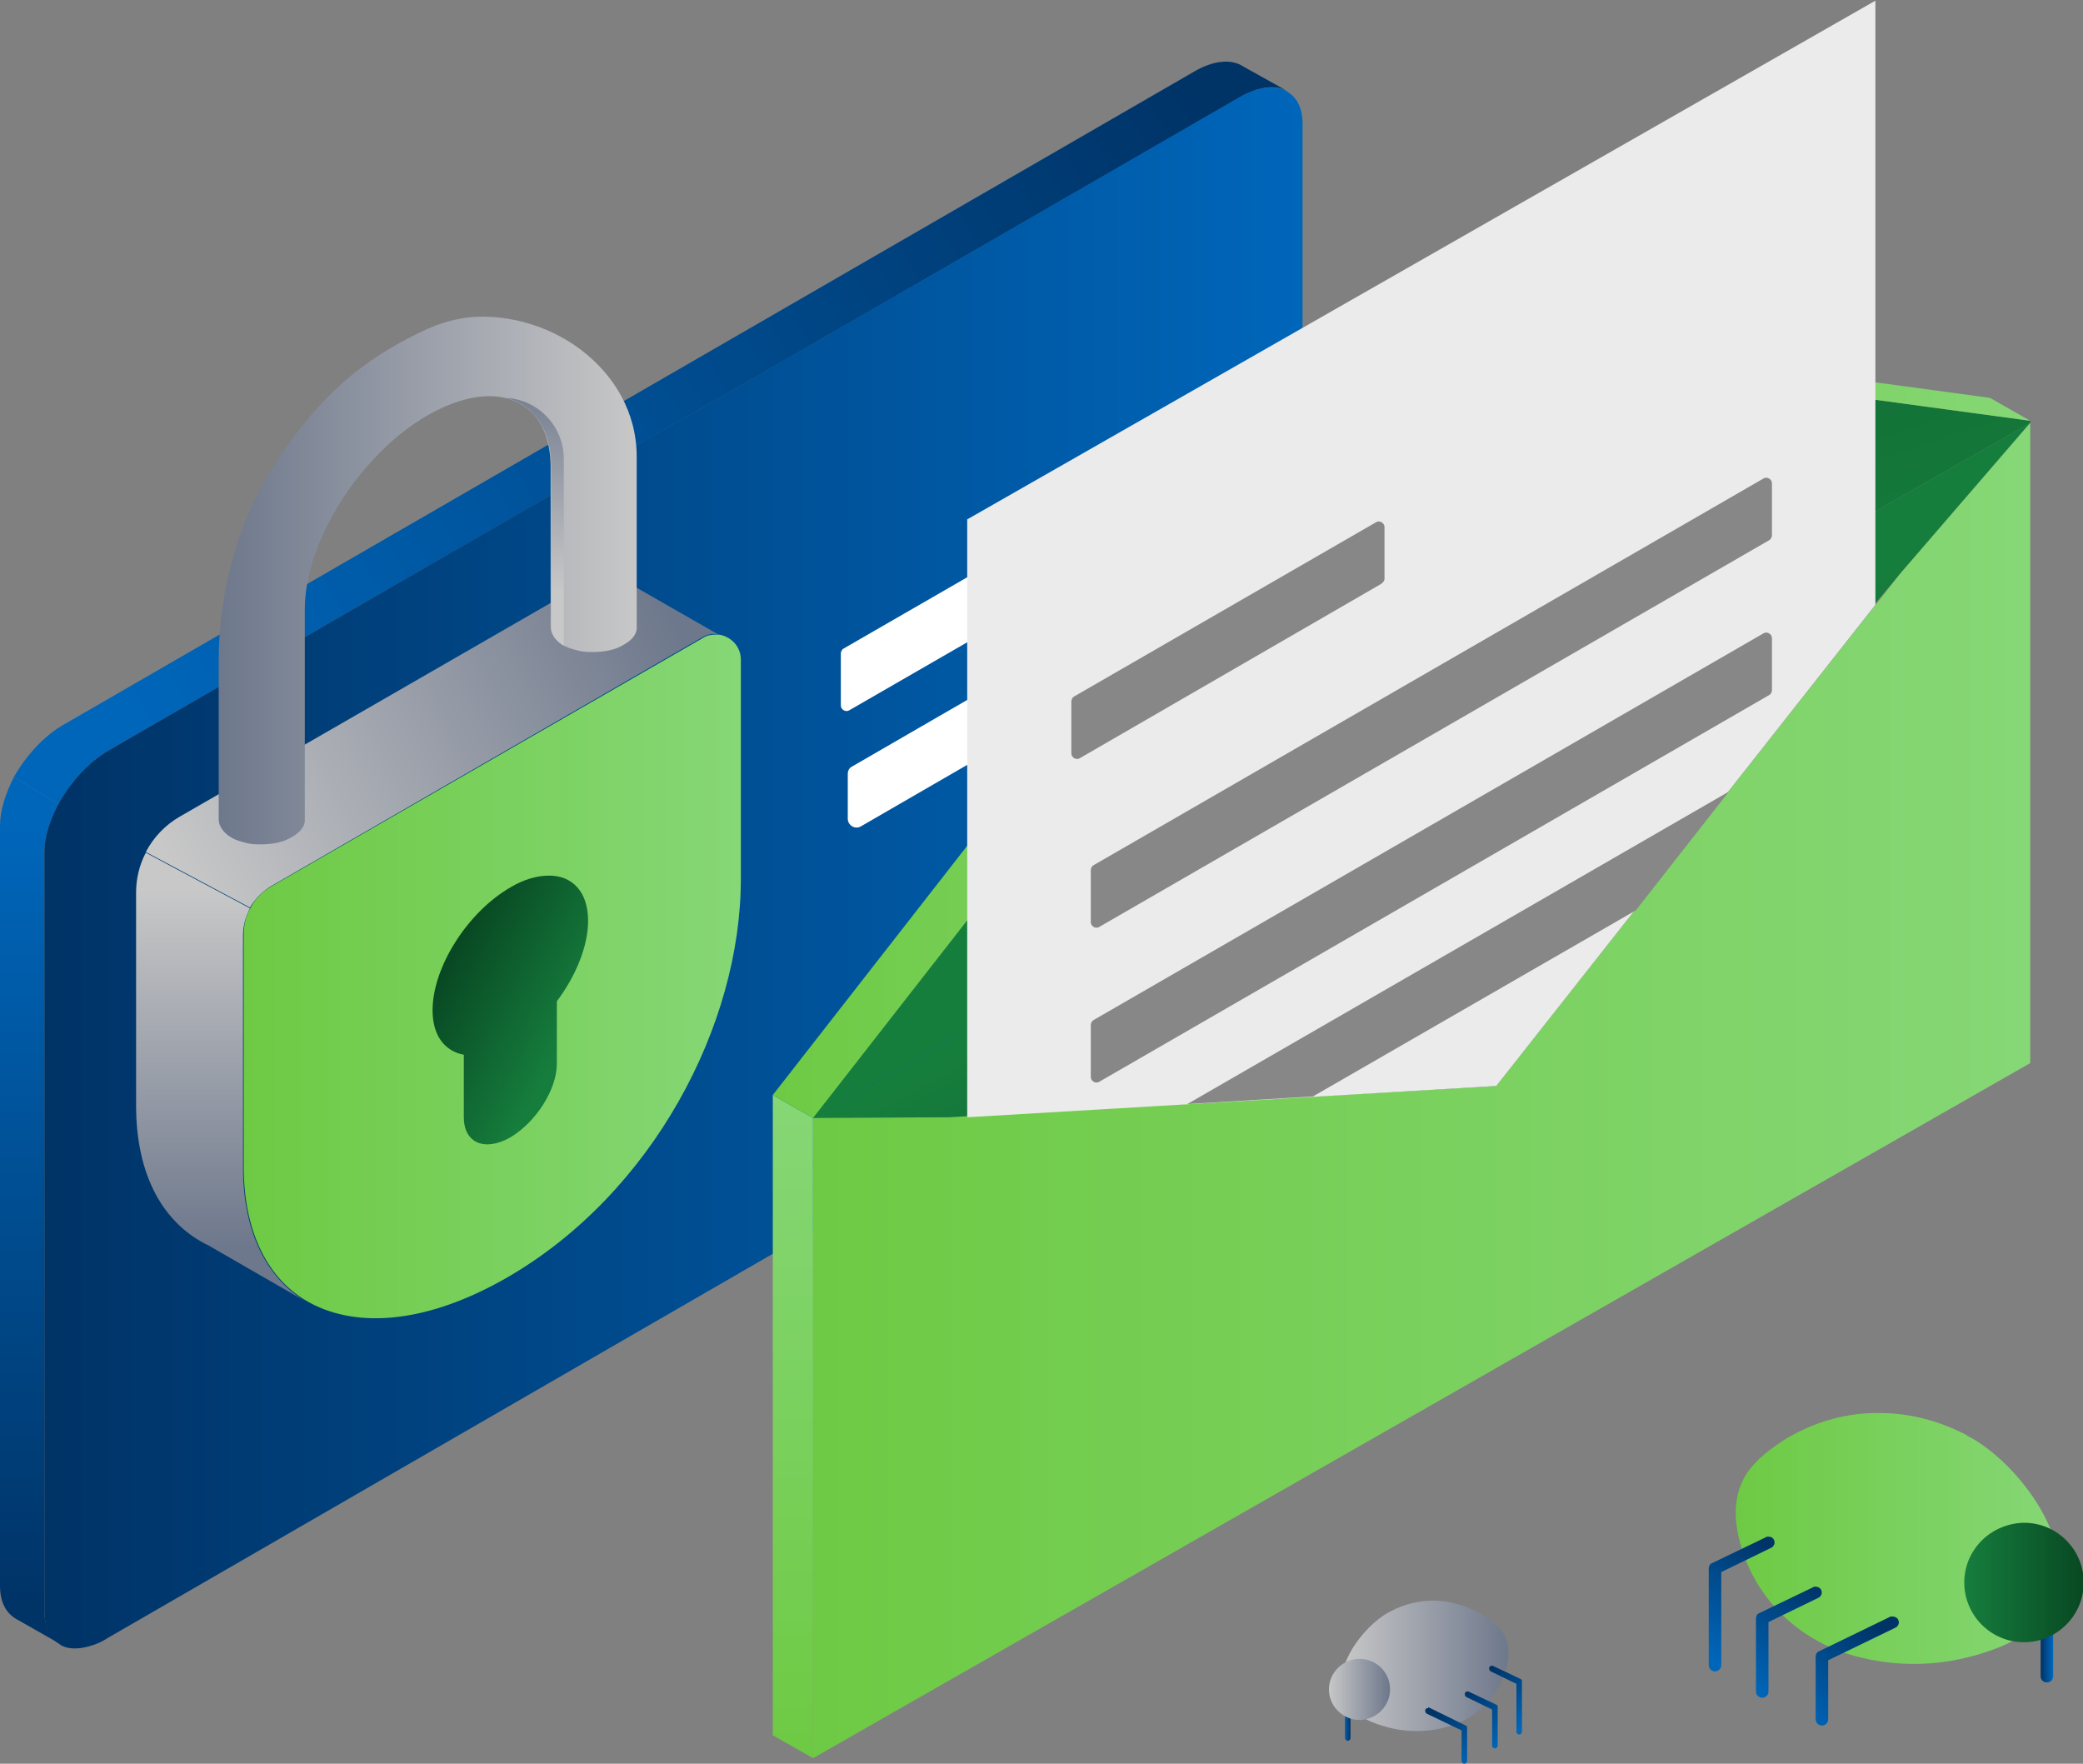 <?xml version="1.0" encoding="utf-8"?>
<!-- Generator: Adobe Illustrator 22.0.0, SVG Export Plug-In . SVG Version: 6.00 Build 0)  -->
<svg version="1.0" id="Ebene_1" xmlns="http://www.w3.org/2000/svg" xmlns:xlink="http://www.w3.org/1999/xlink" x="0px" y="0px"
	  width="300px" height="254px" viewBox="0 0 300 254" enable-background="new 0 0 300 254" xml:space="preserve">
<rect x="0" y="0" width="300" height="254" fill="#808080" stroke="none"/>
<g>
	<g>
		<g>
			<linearGradient id="SVGID_1_" gradientUnits="userSpaceOnUse" x1="4.2" y1="232.377" x2="4.2" y2="118.642">
				<stop  offset="0" style="stop-color:#003366"/>
				<stop  offset="1" style="stop-color:#0066BA"/>
			</linearGradient>
			<path fill="url(#SVGID_1_)" d="M8.4,236.6l-5.8-3.3C1,232.5,0,230.9,0,228.4V118.9c0-2.2,0.8-4.6,2-7l6.4,3.9
				c-1.2,2.3-2,4.7-2,6.8v109.5C6.4,234.2,7.2,235.7,8.4,236.6"/>
			<linearGradient id="SVGID_2_" gradientUnits="userSpaceOnUse" x1="175.288" y1="13.95" x2="19.778" y2="103.698">
				<stop  offset="0" style="stop-color:#003366"/>
				<stop  offset="1" style="stop-color:#0066BA"/>
			</linearGradient>
			<path fill="url(#SVGID_2_)" d="M185.2,13c-1.7-0.8-4-0.5-6.6,1L15.6,108.1c-2.9,1.7-5.5,4.6-7.2,7.7L2,111.9
				c1.7-3,4.3-5.9,7.1-7.5l162.9-94.1c2.9-1.7,5.5-1.8,7.1-0.7L185.2,13z"/>
		</g>
		<g>
			<defs>
				<path id="SVGID_3_" d="M172.1,10.3L9.2,104.4c-2.9,1.7-5.5,4.5-7.1,7.5l6.4,3.9c1.7-3.1,4.3-6,7.2-7.7L178.5,14
					c2.6-1.5,4.9-1.8,6.6-1l-5.9-3.4c-0.7-0.5-1.6-0.7-2.6-0.7C175.3,8.9,173.8,9.3,172.1,10.3"/>
			</defs>
			<clipPath id="SVGID_4_">
				<use xlink:href="#SVGID_3_"  overflow="visible"/>
			</clipPath>
		</g>
		<g>
			<defs>
				<path id="SVGID_5_" d="M0,118.9v109.5c0,2.5,1,4.2,2.6,4.9l5.8,3.3c-1.2-0.9-1.9-2.4-1.9-4.5V122.6c0-2.1,0.7-4.5,2-6.8L2,111.9
					C0.8,114.2,0,116.7,0,118.9"/>
			</defs>
			<clipPath id="SVGID_6_">
				<use xlink:href="#SVGID_5_"  overflow="visible"/>
			</clipPath>
		</g>
		<g>
			<defs>
				<path id="SVGID_7_" d="M178.5,14L15.6,108.1c-2.9,1.7-5.5,4.6-7.2,7.7c-1.2,2.3-2,4.7-2,6.8v109.5c0,2.1,0.7,3.7,1.9,4.5
					c0.2,0.1,0.4,0.3,0.6,0.4c0.8,0.4,1.8,0.5,3,0.3c1.1-0.2,2.4-0.6,3.6-1.4l162.9-94.1c5.1-2.9,9.2-9.4,9.2-14.5V17.9
					c0-0.2,0-0.4,0-0.5c-0.1-1.9-0.8-3.2-1.9-4l0,0c-0.2-0.1-0.4-0.3-0.6-0.4c-0.6-0.3-1.3-0.4-2-0.4C181.8,12.6,180.2,13,178.5,14"
					/>
			</defs>
			<linearGradient id="SVGID_8_" gradientUnits="userSpaceOnUse" x1="6.439" y1="124.956" x2="187.724" y2="124.956">
				<stop  offset="0" style="stop-color:#003366"/>
				<stop  offset="1" style="stop-color:#0066BA"/>
			</linearGradient>
			<use xlink:href="#SVGID_7_"  overflow="visible" fill="url(#SVGID_8_)"/>
			<clipPath id="SVGID_9_">
				<use xlink:href="#SVGID_7_"  overflow="visible"/>
			</clipPath>
		</g>
		<g>
			<path fill="#FFFFFF" d="M147,105.7L124,119c-0.8,0.5-1.9-0.1-1.9-1.1v-6.4c0-0.5,0.2-0.9,0.6-1.1l23-13.3
				c0.8-0.5,1.9,0.1,1.9,1.1v6.4C147.6,105,147.4,105.5,147,105.7"/>
			<path fill="#FFFFFF" d="M177.1,70.7l-54.8,31.6c-0.5,0.3-1.2-0.1-1.2-0.7v-7.5c0-0.3,0.2-0.6,0.4-0.7l54.8-31.6
				c0.5-0.3,1.2,0.1,1.2,0.7V70C177.5,70.3,177.3,70.5,177.1,70.7"/>
		</g>
		<g>
			<defs>
				<polygon id="SVGID_10_" points="117.1,160.7 117.1,161 292.4,60.9 292.4,60.6 204.7,48.7 				"/>
			</defs>
			<linearGradient id="SVGID_11_" gradientUnits="userSpaceOnUse" x1="205.197" y1="112.169" x2="159.083" y2="-25.449">
				<stop  offset="0" style="stop-color:#167E3D"/>
				<stop  offset="1" style="stop-color:#084823"/>
			</linearGradient>
			<use xlink:href="#SVGID_10_"  overflow="visible" fill="url(#SVGID_11_)"/>
			<clipPath id="SVGID_12_">
				<use xlink:href="#SVGID_10_"  overflow="visible"/>
			</clipPath>
		</g>
		<g>
			<defs>
				<polygon id="SVGID_13_" points="117.1,161 136.7,160.9 139.1,160.9 215.5,156.4 269.9,87.1 273.6,82.7 292.4,60.9 				"/>
			</defs>
			<linearGradient id="SVGID_14_" gradientUnits="userSpaceOnUse" x1="207.001" y1="115.295" x2="242.222" y2="182.47">
				<stop  offset="0" style="stop-color:#167E3D"/>
				<stop  offset="1" style="stop-color:#084823"/>
			</linearGradient>
			<use xlink:href="#SVGID_13_"  overflow="visible" fill="url(#SVGID_14_)"/>
			<clipPath id="SVGID_15_">
				<use xlink:href="#SVGID_13_"  overflow="visible"/>
			</clipPath>
		</g>
		<g>
			<defs>
				<polygon id="SVGID_16_" points="273.6,82.7 215.5,156.4 136.7,160.9 117.1,161 117.1,172.1 117.1,253.2 292.4,153.1 292.4,72
					292.4,60.9 				"/>
			</defs>
			<linearGradient id="SVGID_17_" gradientUnits="userSpaceOnUse" x1="117.068" y1="157.057" x2="292.409" y2="157.057">
				<stop  offset="0" style="stop-color:#6ECA44"/>
				<stop  offset="1" style="stop-color:#86D776"/>
			</linearGradient>
			<use xlink:href="#SVGID_16_"  overflow="visible" fill="url(#SVGID_17_)"/>
			<clipPath id="SVGID_18_">
				<use xlink:href="#SVGID_16_"  overflow="visible"/>
			</clipPath>
		</g>
		<g>
			<defs>
				<polygon id="SVGID_19_" points="111.3,249.9 117.1,253.2 117.1,161 111.3,157.7 				"/>
			</defs>
			<linearGradient id="SVGID_20_" gradientUnits="userSpaceOnUse" x1="114.164" y1="251.594" x2="114.164" y2="157.245">
				<stop  offset="0" style="stop-color:#6ECA44"/>
				<stop  offset="1" style="stop-color:#86D776"/>
			</linearGradient>
			<use xlink:href="#SVGID_19_"  overflow="visible" fill="url(#SVGID_20_)"/>
			<clipPath id="SVGID_21_">
				<use xlink:href="#SVGID_19_"  overflow="visible"/>
			</clipPath>
		</g>
		<g>
			<defs>
				<polygon id="SVGID_22_" points="111.3,157.7 117.1,161 204.7,48.7 198.9,45.4 				"/>
			</defs>
			<linearGradient id="SVGID_23_" gradientUnits="userSpaceOnUse" x1="111.26" y1="103.213" x2="204.739" y2="103.213">
				<stop  offset="0" style="stop-color:#6ECA44"/>
				<stop  offset="1" style="stop-color:#86D776"/>
			</linearGradient>
			<use xlink:href="#SVGID_22_"  overflow="visible" fill="url(#SVGID_23_)"/>
			<clipPath id="SVGID_24_">
				<use xlink:href="#SVGID_22_"  overflow="visible"/>
			</clipPath>
		</g>
		<g>
			<defs>
				<polygon id="SVGID_25_" points="204.7,48.7 292.4,60.6 286.6,57.3 198.9,45.4 				"/>
			</defs>
			<linearGradient id="SVGID_26_" gradientUnits="userSpaceOnUse" x1="198.929" y1="52.973" x2="292.409" y2="52.973">
				<stop  offset="0" style="stop-color:#6ECA44"/>
				<stop  offset="1" style="stop-color:#86D776"/>
			</linearGradient>
			<use xlink:href="#SVGID_25_"  overflow="visible" fill="url(#SVGID_26_)"/>
			<clipPath id="SVGID_27_">
				<use xlink:href="#SVGID_25_"  overflow="visible"/>
			</clipPath>
		</g>
		<g>
			<defs>
				<polygon id="SVGID_28_" points="139.3,74.8 139.3,160.9 215.5,156.4 270.1,87.1 270.1,0.1 				"/>
			</defs>
			<use xlink:href="#SVGID_28_"  overflow="visible" fill="#EBEBEB"/>
			<clipPath id="SVGID_29_">
				<use xlink:href="#SVGID_28_"  overflow="visible"/>
			</clipPath>
		</g>
		<g>
			<path fill="#878787" d="M198.9,84.1l-43.4,25.1c-0.5,0.3-1.2-0.1-1.2-0.7v-7.5c0-0.3,0.2-0.6,0.4-0.7l43.5-25.1
				c0.5-0.3,1.2,0.1,1.2,0.7v7.5C199.4,83.6,199.2,83.9,198.9,84.1"/>
			<path fill="#878787" d="M254.8,77.8l-96.5,55.7c-0.5,0.3-1.2-0.1-1.2-0.7v-7.5c0-0.3,0.2-0.6,0.4-0.7L254,68.9
				c0.5-0.3,1.2,0.1,1.2,0.7v7.5C255.2,77.4,255,77.7,254.8,77.8"/>
			<path fill="#878787" d="M254.8,100.1l-96.5,55.7c-0.5,0.3-1.2-0.1-1.2-0.7v-7.5c0-0.3,0.2-0.6,0.4-0.7L254,91.2
				c0.5-0.3,1.2,0.1,1.2,0.7v7.5C255.2,99.7,255,100,254.8,100.1"/>
			<polygon fill="#878787" points="171,159 189.1,157.9 235.6,131.1 249,114 			"/>
		</g>
		<g>
			<defs>
				<path id="SVGID_30_" d="M19.6,128.5v30.7c0,10.2,4,17.1,10.5,20.2l0,0l14.4,8.3l0,0c-5.9-3.3-9.5-10-9.5-19.6v-33.4
					c0-1.4,0.4-2.7,1-3.9l-15-8C20.1,124.5,19.6,126.5,19.6,128.5"/>
			</defs>
			<linearGradient id="SVGID_31_" gradientUnits="userSpaceOnUse" x1="32.087" y1="179.536" x2="32.087" y2="128.157">
				<stop  offset="0" style="stop-color:#6E788C"/>
				<stop  offset="1" style="stop-color:#C8C8C8"/>
			</linearGradient>
			<use xlink:href="#SVGID_30_"  overflow="visible" fill="url(#SVGID_31_)"/>
			<clipPath id="SVGID_32_">
				<use xlink:href="#SVGID_30_"  overflow="visible"/>
			</clipPath>
		</g>
		<g>
			<defs>
				<path id="SVGID_33_" d="M84.4,83.9l-58.5,33.7c-2.1,1.2-3.8,3-4.9,5.1l15,8c0.7-1.2,1.7-2.2,2.9-3l62.2-35.9
					c0.8-0.5,1.6-0.6,2.4-0.4l-13.1-7.5c-0.9-0.5-2-0.8-3-0.8C86.4,83.1,85.4,83.4,84.4,83.9"/>
			</defs>
			<linearGradient id="SVGID_34_" gradientUnits="userSpaceOnUse" x1="96.587" y1="88.499" x2="25.054" y2="125.536">
				<stop  offset="0" style="stop-color:#6E788C"/>
				<stop  offset="1" style="stop-color:#C8C8C8"/>
			</linearGradient>
			<use xlink:href="#SVGID_33_"  overflow="visible" fill="url(#SVGID_34_)"/>
			<clipPath id="SVGID_35_">
				<use xlink:href="#SVGID_33_"  overflow="visible"/>
			</clipPath>
		</g>
		<g>
			<defs>
				<path id="SVGID_36_" d="M101.2,91.9L39,127.7c-1.2,0.7-2.3,1.8-2.9,3c-0.7,1.2-1,2.5-1,3.9V168c0,9.6,3.6,16.4,9.5,19.6
					c7,3.8,17.1,2.9,28.4-3.6c21-12.1,33.7-36.4,33.7-57.4V95c0-1.9-1.4-3.3-3.1-3.6c-0.2,0-0.4,0-0.6,0
					C102.4,91.4,101.8,91.5,101.2,91.9"/>
			</defs>
			<linearGradient id="SVGID_37_" gradientUnits="userSpaceOnUse" x1="35.017" y1="140.612" x2="106.68" y2="140.612">
				<stop  offset="0" style="stop-color:#6ECA44"/>
				<stop  offset="1" style="stop-color:#86D776"/>
			</linearGradient>
			<use xlink:href="#SVGID_36_"  overflow="visible" fill="url(#SVGID_37_)"/>
			<clipPath id="SVGID_38_">
				<use xlink:href="#SVGID_36_"  overflow="visible"/>
			</clipPath>
		</g>
		<g>
			<defs>
				<path id="SVGID_39_" d="M73.5,127.8c-6.2,3.6-11.2,11.5-11.2,17.7c0,3.7,1.8,5.9,4.5,6.4v9c0,3.7,3,5,6.7,2.9
					c3.7-2.2,6.7-6.9,6.7-10.6v-9c2.7-3.6,4.5-7.9,4.5-11.6c0-4.2-2.3-6.5-5.6-6.5C77.4,126.1,75.5,126.6,73.5,127.8"/>
			</defs>
			<linearGradient id="SVGID_40_" gradientUnits="userSpaceOnUse" x1="81.939" y1="149.247" x2="63.882" y2="139.544">
				<stop  offset="0" style="stop-color:#167E3D"/>
				<stop  offset="1" style="stop-color:#084823"/>
			</linearGradient>
			<use xlink:href="#SVGID_39_"  overflow="visible" fill="url(#SVGID_40_)"/>
			<clipPath id="SVGID_41_">
				<use xlink:href="#SVGID_39_"  overflow="visible"/>
			</clipPath>
		</g>
		<g>
			<defs>
				<path id="SVGID_42_" d="M61.7,47.3c-11.2,5.1-17,11.6-22.5,20.2c-5.5,8.6-7.7,19.1-7.7,27.5v23c0,0.9,0.6,1.9,1.8,2.6
					c0.6,0.4,1.4,0.6,2.2,0.8c0.7,0.2,1.4,0.2,2.1,0.2h0c1.6,0,3.3-0.3,4.5-1.1c1.3-0.7,1.9-1.7,1.8-2.6c0,0,0,0,0-0.1V87.7
					c0-4.9,2-10.4,5.2-15.5c3.2-5,7.6-9.6,12.5-12.4c4.2-2.4,8.1-3.2,11.1-2.5h0c1.7,0.4,3.1,1.2,4.2,2.4c1.5,1.7,2.4,4.3,2.4,7.6
					v23c0,0.9,0.6,1.9,1.8,2.6c0.6,0.4,1.4,0.6,2.2,0.8c0.7,0.2,1.4,0.2,2.1,0.2c1.6,0,3.3-0.3,4.5-1.1c1.3-0.7,1.9-1.7,1.8-2.6h0
					V65.8c0-6.5-3.3-11.8-8-15.4c-4.1-3.1-9.2-4.8-14.3-4.8C66.9,45.6,64.2,46.2,61.7,47.3"/>
			</defs>
			<linearGradient id="SVGID_43_" gradientUnits="userSpaceOnUse" x1="31.484" y1="83.618" x2="91.942" y2="83.618">
				<stop  offset="0" style="stop-color:#6E788C"/>
				<stop  offset="1" style="stop-color:#C8C8C8"/>
			</linearGradient>
			<use xlink:href="#SVGID_42_"  overflow="visible" fill="url(#SVGID_43_)"/>
			<clipPath id="SVGID_44_">
				<use xlink:href="#SVGID_42_"  overflow="visible"/>
			</clipPath>
		</g>
		<g>
			<defs>
				<path id="SVGID_45_" d="M77,59.8c1.5,1.7,2.4,4.3,2.4,7.6v23c0,0.9,0.6,1.9,1.8,2.6V66.1c0-4.7-3.7-8.6-8.4-8.8
					C74.5,57.7,75.9,58.5,77,59.8"/>
			</defs>
			<linearGradient id="SVGID_46_" gradientUnits="userSpaceOnUse" x1="77.019" y1="53.757" x2="77.019" y2="85.228">
				<stop  offset="0" style="stop-color:#6E788C"/>
				<stop  offset="1" style="stop-color:#C8C8C8"/>
			</linearGradient>
			<use xlink:href="#SVGID_45_"  overflow="visible" fill="url(#SVGID_46_)"/>
			<clipPath id="SVGID_47_">
				<use xlink:href="#SVGID_45_"  overflow="visible"/>
			</clipPath>
		</g>
	</g>
	<g>
		<defs>
			<path id="SVGID_48_" d="M257.4,207.1c-1.3,0.8-2.6,1.7-3.8,2.8c-0.1,0.1-0.3,0.2-0.4,0.4c-3.7,3.4-3.7,8-2.5,12.2
				c2.2,7.9,8.6,13.9,16.5,16c5.5,1.5,12.8,1.9,20.8-1.3c3.6-1.5,5.9-3.4,7.2-5.6c5.1-8.6-4.6-21.1-11.8-24.8l-0.3-0.2
				c-3.9-2-8.1-3.1-12.3-3.1C266.1,203.4,261.5,204.7,257.4,207.1"/>
		</defs>
		<linearGradient id="SVGID_49_" gradientUnits="userSpaceOnUse" x1="249.984" y1="221.502" x2="296.568" y2="221.502">
			<stop  offset="0" style="stop-color:#6ECA44"/>
			<stop  offset="1" style="stop-color:#86D776"/>
		</linearGradient>
		<use xlink:href="#SVGID_48_"  overflow="visible" fill="url(#SVGID_49_)"/>
		<clipPath id="SVGID_50_">
			<use xlink:href="#SVGID_48_"  overflow="visible"/>
		</clipPath>
	</g>
	<g>
		<defs>
			<path id="SVGID_51_" d="M293.9,226v15.4c0,0.5,0.4,0.9,0.9,0.9c0.5,0,0.9-0.4,0.9-0.9V226c0-0.5-0.4-0.9-0.9-0.9
				C294.3,225.1,293.9,225.5,293.9,226"/>
		</defs>
		<linearGradient id="SVGID_52_" gradientUnits="userSpaceOnUse" x1="293.932" y1="233.67" x2="295.634" y2="233.67">
			<stop  offset="0" style="stop-color:#003366"/>
			<stop  offset="1" style="stop-color:#0066BA"/>
		</linearGradient>
		<use xlink:href="#SVGID_51_"  overflow="visible" fill="url(#SVGID_52_)"/>
		<clipPath id="SVGID_53_">
			<use xlink:href="#SVGID_51_"  overflow="visible"/>
		</clipPath>
	</g>
	<g>
		<defs>
			<path id="SVGID_54_" d="M282.9,227.9c0,4.7,3.8,8.6,8.6,8.6c4.7,0,8.6-3.8,8.6-8.6c0-4.7-3.8-8.6-8.6-8.6
				C286.7,219.4,282.9,223.2,282.9,227.9"/>
		</defs>
		<linearGradient id="SVGID_55_" gradientUnits="userSpaceOnUse" x1="282.899" y1="227.942" x2="300" y2="227.942">
			<stop  offset="0" style="stop-color:#167E3D"/>
			<stop  offset="1" style="stop-color:#084823"/>
		</linearGradient>
		<use xlink:href="#SVGID_54_"  overflow="visible" fill="url(#SVGID_55_)"/>
		<clipPath id="SVGID_56_">
			<use xlink:href="#SVGID_54_"  overflow="visible"/>
		</clipPath>
	</g>
	<g>
		<defs>
			<path id="SVGID_57_" d="M272.1,232.9l-10.1,4.9c-0.3,0.1-0.5,0.4-0.5,0.8v9c0,0.5,0.4,0.9,0.9,0.9s0.9-0.4,0.9-0.9v-8.5l9.7-4.7
				c0.4-0.2,0.6-0.7,0.4-1.1c-0.1-0.3-0.5-0.5-0.8-0.5C272.3,232.8,272.2,232.8,272.1,232.9"/>
		</defs>
		<linearGradient id="SVGID_58_" gradientUnits="userSpaceOnUse" x1="269.801" y1="233.593" x2="258.549" y2="247.798">
			<stop  offset="0" style="stop-color:#003366"/>
			<stop  offset="1" style="stop-color:#0066BA"/>
		</linearGradient>
		<use xlink:href="#SVGID_57_"  overflow="visible" fill="url(#SVGID_58_)"/>
		<clipPath id="SVGID_59_">
			<use xlink:href="#SVGID_57_"  overflow="visible"/>
		</clipPath>
	</g>
	<g>
		<defs>
			<path id="SVGID_60_" d="M261.1,228.6l-7.7,3.7c-0.3,0.1-0.5,0.4-0.5,0.8v10.5c0,0.5,0.4,0.9,0.9,0.9c0.5,0,0.9-0.4,0.9-0.9v-10
				l7.2-3.5c0.4-0.2,0.6-0.7,0.4-1.1c-0.1-0.3-0.5-0.5-0.8-0.5C261.3,228.5,261.2,228.5,261.1,228.6"/>
		</defs>
		<linearGradient id="SVGID_61_" gradientUnits="userSpaceOnUse" x1="261.924" y1="228.073" x2="250.673" y2="242.279">
			<stop  offset="0" style="stop-color:#003366"/>
			<stop  offset="1" style="stop-color:#0066BA"/>
		</linearGradient>
		<use xlink:href="#SVGID_60_"  overflow="visible" fill="url(#SVGID_61_)"/>
		<clipPath id="SVGID_62_">
			<use xlink:href="#SVGID_60_"  overflow="visible"/>
		</clipPath>
	</g>
	<g>
		<defs>
			<path id="SVGID_63_" d="M254.3,221.4l-7.7,3.7c-0.3,0.1-0.5,0.4-0.5,0.8v13.9c0,0.5,0.4,0.9,0.9,0.9c0.5,0,0.9-0.4,0.9-0.9v-13.4
				l7.2-3.5c0.4-0.2,0.6-0.7,0.4-1.1c-0.1-0.3-0.4-0.5-0.8-0.5C254.5,221.3,254.4,221.3,254.3,221.4"/>
		</defs>
		<linearGradient id="SVGID_64_" gradientUnits="userSpaceOnUse" x1="255.127" y1="222.547" x2="243.875" y2="236.752">
			<stop  offset="0" style="stop-color:#003366"/>
			<stop  offset="1" style="stop-color:#0066BA"/>
		</linearGradient>
		<use xlink:href="#SVGID_63_"  overflow="visible" fill="url(#SVGID_64_)"/>
		<clipPath id="SVGID_65_">
			<use xlink:href="#SVGID_63_"  overflow="visible"/>
		</clipPath>
	</g>
	<g>
		<defs>
			<path id="SVGID_66_" d="M213.4,232.5c0.7,0.4,1.3,0.9,2,1.4c0.1,0.1,0.1,0.1,0.2,0.2c1.9,1.8,1.9,4.2,1.3,6.3
				c-1.2,4.1-4.4,7.2-8.5,8.3c-2.9,0.8-6.6,1-10.8-0.7c-1.9-0.8-3.1-1.8-3.7-2.9c-2.6-4.4,2.4-10.9,6.1-12.9l0.2-0.1
				c2-1.1,4.2-1.6,6.4-1.6C208.9,230.6,211.3,231.2,213.4,232.5"/>
		</defs>

			<linearGradient id="SVGID_67_" gradientUnits="userSpaceOnUse" x1="-357.673" y1="239.957" x2="-333.556" y2="239.957" gradientTransform="matrix(-1 0 0 1 -140.441 0)">
			<stop  offset="0" style="stop-color:#6E788C"/>
			<stop  offset="1" style="stop-color:#C8C8C8"/>
		</linearGradient>
		<use xlink:href="#SVGID_66_"  overflow="visible" fill="url(#SVGID_67_)"/>
		<clipPath id="SVGID_68_">
			<use xlink:href="#SVGID_66_"  overflow="visible"/>
		</clipPath>
	</g>
	<g>
		<defs>
			<path id="SVGID_69_" d="M194.5,242.3v8c0,0.2-0.2,0.4-0.4,0.4c-0.2,0-0.4-0.2-0.4-0.4v-8c0-0.2,0.2-0.4,0.4-0.4
				C194.3,241.8,194.5,242,194.5,242.3"/>
		</defs>

			<linearGradient id="SVGID_70_" gradientUnits="userSpaceOnUse" x1="-334.92" y1="246.257" x2="-334.04" y2="246.257" gradientTransform="matrix(-1 0 0 1 -140.441 0)">
			<stop  offset="0" style="stop-color:#003366"/>
			<stop  offset="1" style="stop-color:#0066BA"/>
		</linearGradient>
		<use xlink:href="#SVGID_69_"  overflow="visible" fill="url(#SVGID_70_)"/>
		<clipPath id="SVGID_71_">
			<use xlink:href="#SVGID_69_"  overflow="visible"/>
		</clipPath>
	</g>
	<g>
		<defs>
			<path id="SVGID_72_" d="M200.2,243.3c0,2.4-2,4.4-4.4,4.4c-2.4,0-4.4-2-4.4-4.4s2-4.4,4.4-4.4
				C198.2,238.9,200.2,240.8,200.2,243.3"/>
		</defs>

			<linearGradient id="SVGID_73_" gradientUnits="userSpaceOnUse" x1="-340.632" y1="243.291" x2="-331.779" y2="243.291" gradientTransform="matrix(-1 0 0 1 -140.441 0)">
			<stop  offset="0" style="stop-color:#6E788C"/>
			<stop  offset="1" style="stop-color:#C8C8C8"/>
		</linearGradient>
		<use xlink:href="#SVGID_72_"  overflow="visible" fill="url(#SVGID_73_)"/>
		<clipPath id="SVGID_74_">
			<use xlink:href="#SVGID_72_"  overflow="visible"/>
		</clipPath>
	</g>
	<g>
		<defs>
			<path id="SVGID_75_" d="M205.8,245.9l5.3,2.6c0.2,0.1,0.2,0.2,0.2,0.4v4.7c0,0.2-0.2,0.4-0.4,0.4c-0.2,0-0.4-0.2-0.4-0.4v-4.4
				l-5-2.4c-0.2-0.1-0.3-0.4-0.2-0.6c0.1-0.2,0.2-0.2,0.4-0.2C205.7,245.8,205.7,245.8,205.8,245.9"/>
		</defs>

			<linearGradient id="SVGID_76_" gradientUnits="userSpaceOnUse" x1="-347.413" y1="246.216" x2="-353.238" y2="253.571" gradientTransform="matrix(-1 0 0 1 -140.441 0)">
			<stop  offset="0" style="stop-color:#003366"/>
			<stop  offset="1" style="stop-color:#0066BA"/>
		</linearGradient>
		<use xlink:href="#SVGID_75_"  overflow="visible" fill="url(#SVGID_76_)"/>
		<clipPath id="SVGID_77_">
			<use xlink:href="#SVGID_75_"  overflow="visible"/>
		</clipPath>
	</g>
	<g>
		<defs>
			<path id="SVGID_78_" d="M211.5,243.6l4,1.9c0.2,0.1,0.2,0.2,0.2,0.4v5.5c0,0.2-0.2,0.4-0.4,0.4c-0.2,0-0.4-0.2-0.4-0.4v-5.2
				l-3.7-1.8c-0.2-0.1-0.3-0.4-0.2-0.6c0.1-0.2,0.2-0.2,0.4-0.2C211.4,243.6,211.4,243.6,211.5,243.6"/>
		</defs>

			<linearGradient id="SVGID_79_" gradientUnits="userSpaceOnUse" x1="-351.491" y1="243.359" x2="-357.316" y2="250.713" gradientTransform="matrix(-1 0 0 1 -140.441 0)">
			<stop  offset="0" style="stop-color:#003366"/>
			<stop  offset="1" style="stop-color:#0066BA"/>
		</linearGradient>
		<use xlink:href="#SVGID_78_"  overflow="visible" fill="url(#SVGID_79_)"/>
		<clipPath id="SVGID_80_">
			<use xlink:href="#SVGID_78_"  overflow="visible"/>
		</clipPath>
	</g>
	<g>
		<defs>
			<path id="SVGID_81_" d="M215,239.9l4,1.9c0.2,0.1,0.2,0.2,0.2,0.4v7.2c0,0.2-0.2,0.4-0.4,0.4c-0.2,0-0.4-0.2-0.4-0.4v-6.9
				l-3.7-1.8c-0.2-0.1-0.3-0.4-0.2-0.6c0.1-0.2,0.2-0.2,0.4-0.2C214.9,239.8,214.9,239.9,215,239.9"/>
		</defs>

			<linearGradient id="SVGID_82_" gradientUnits="userSpaceOnUse" x1="-355.01" y1="240.498" x2="-360.835" y2="247.852" gradientTransform="matrix(-1 0 0 1 -140.441 0)">
			<stop  offset="0" style="stop-color:#003366"/>
			<stop  offset="1" style="stop-color:#0066BA"/>
		</linearGradient>
		<use xlink:href="#SVGID_81_"  overflow="visible" fill="url(#SVGID_82_)"/>
		<clipPath id="SVGID_83_">
			<use xlink:href="#SVGID_81_"  overflow="visible"/>
		</clipPath>
	</g>
</g>
</svg>
